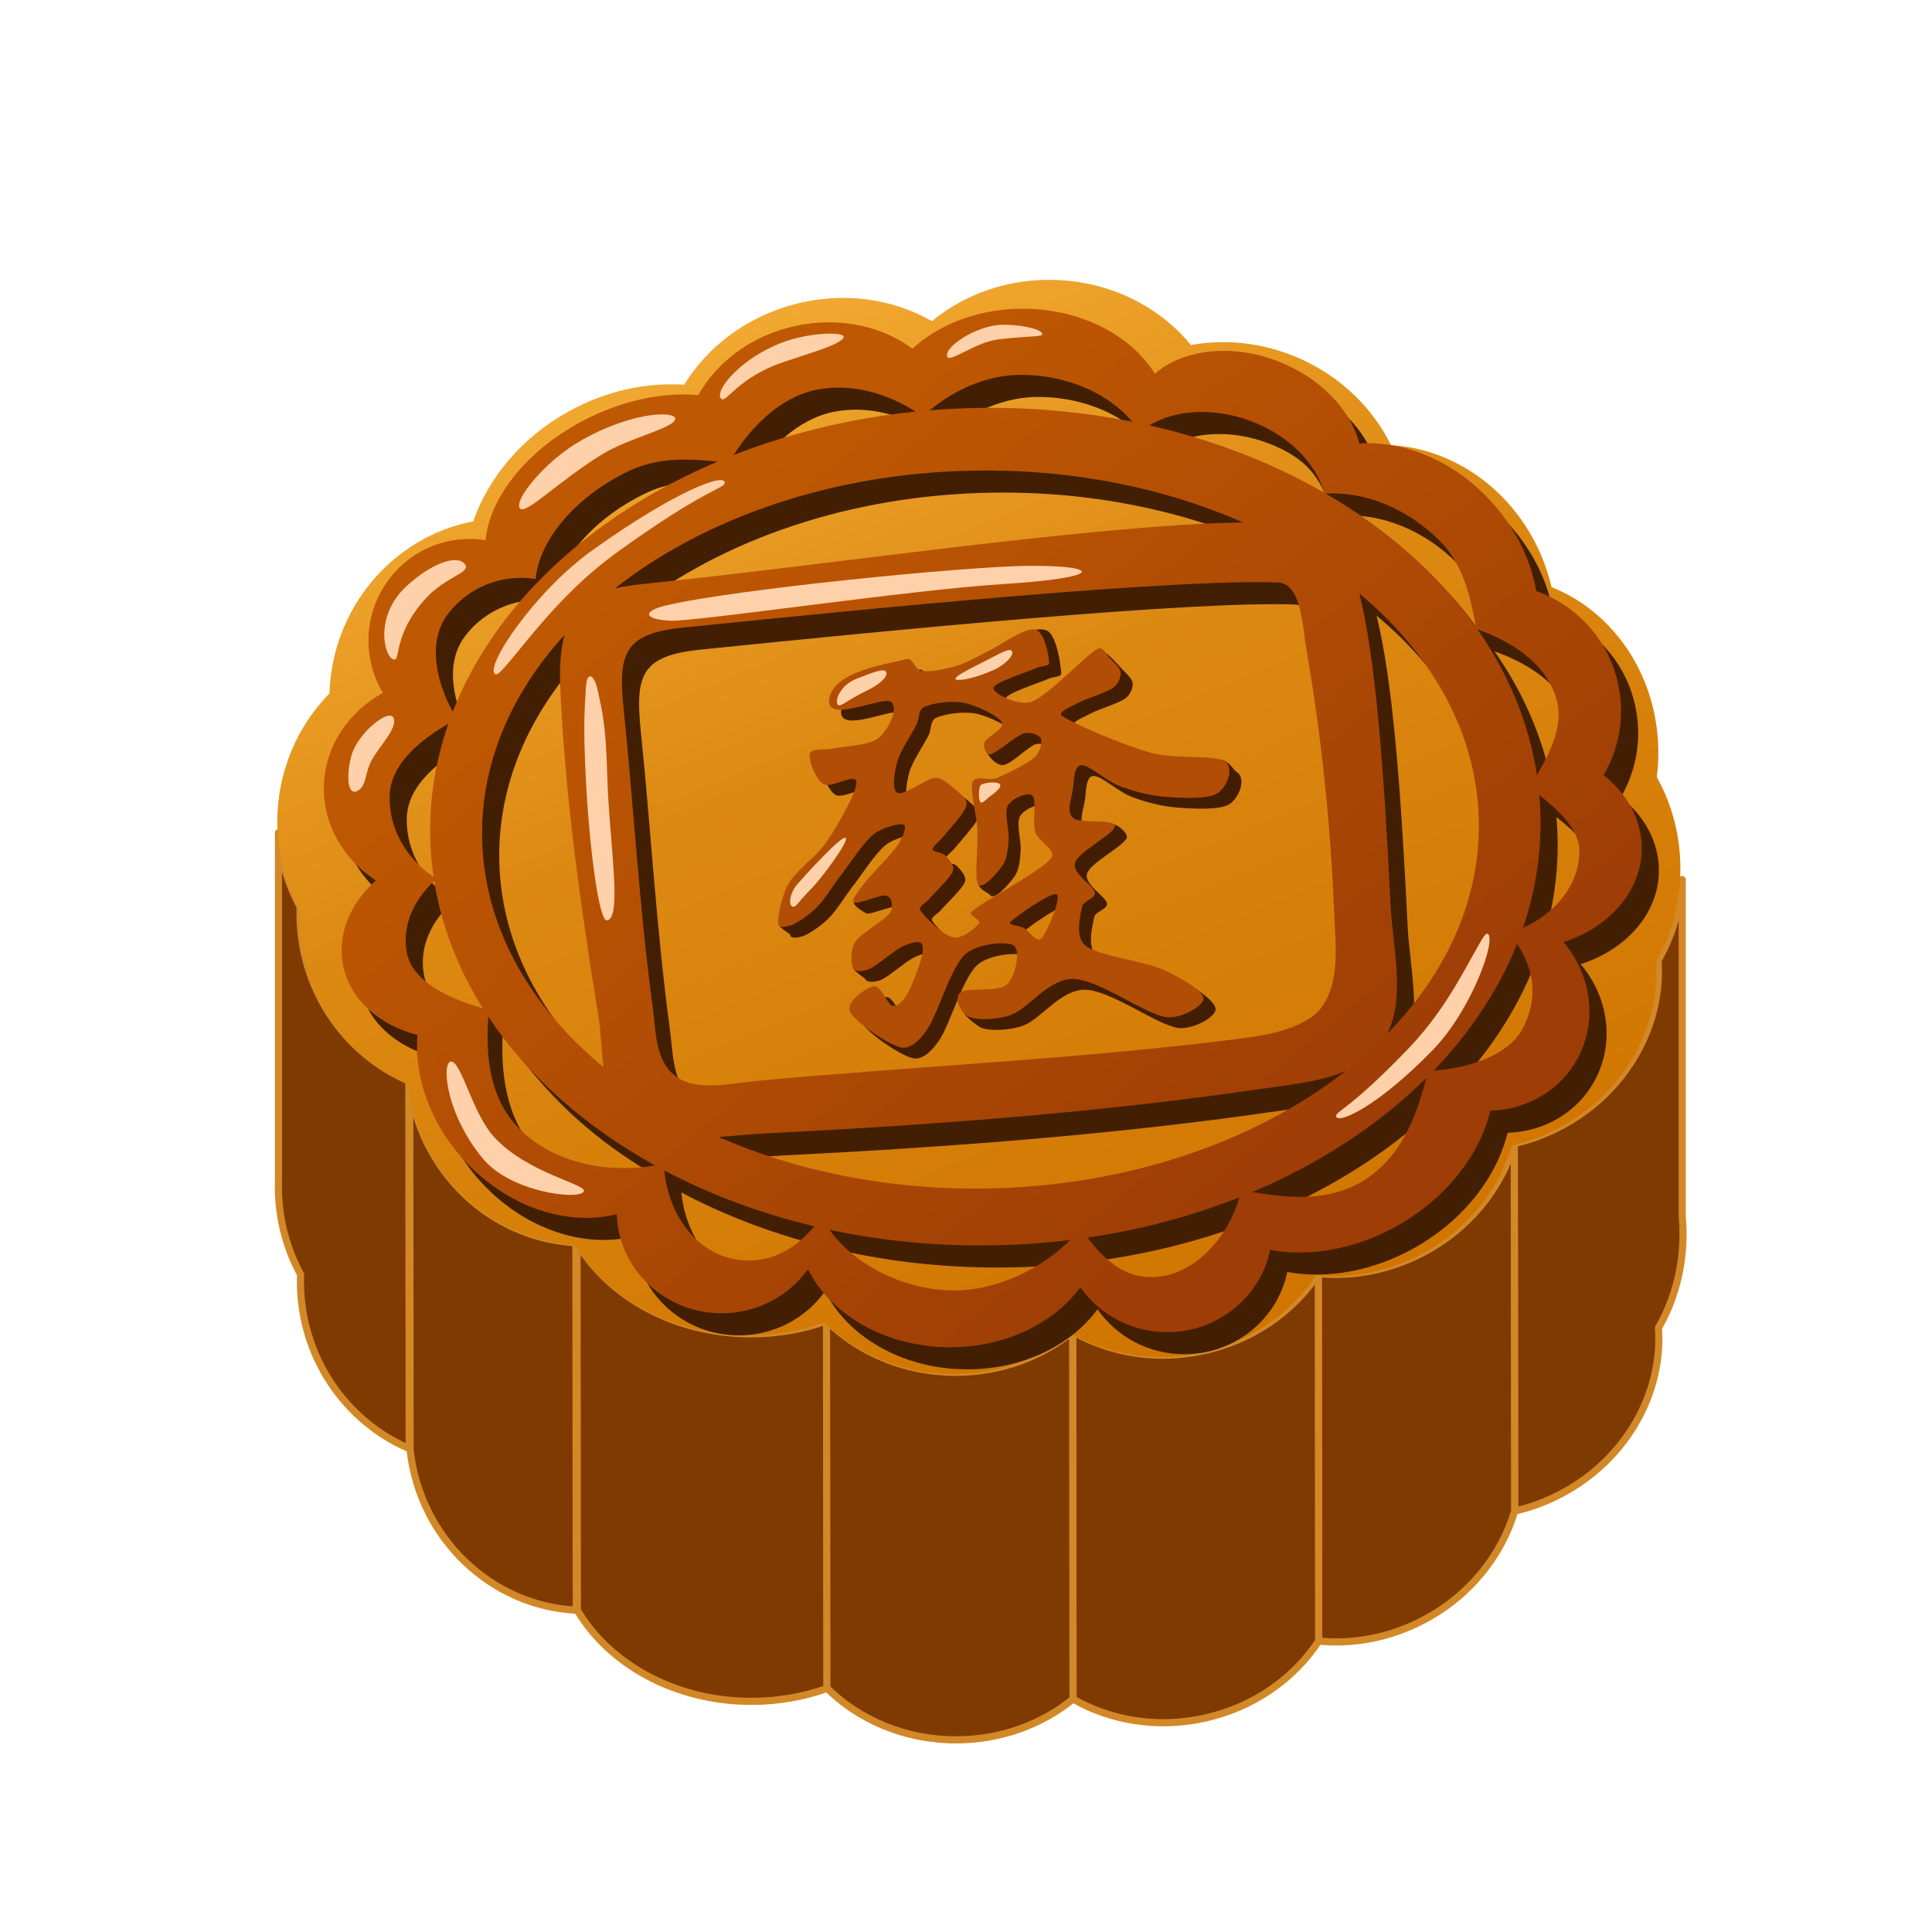 <?xml version="1.0" encoding="UTF-8" standalone="no"?>
<!DOCTYPE svg PUBLIC "-//W3C//DTD SVG 1.1//EN" "http://www.w3.org/Graphics/SVG/1.1/DTD/svg11.dtd">
<svg width="100%" height="100%" viewBox="0 0 1080 1080" version="1.1" xmlns="http://www.w3.org/2000/svg" xmlns:xlink="http://www.w3.org/1999/xlink" xml:space="preserve" xmlns:serif="http://www.serif.com/" style="fill-rule:evenodd;clip-rule:evenodd;stroke-linecap:round;stroke-linejoin:round;stroke-miterlimit:1.616;">
    <g transform="matrix(1,0,0,1,0,-2910.32)">
        <g id="V3" transform="matrix(1,0,0,1,0,2910.32)">
            <rect x="0" y="0" width="1080" height="1080" style="fill:none;"/>
            <g id="Layer4" transform="matrix(1,0,0,1,0,-2910.32)">
                <g transform="matrix(1,0,0,1,-11.142,11.04)">
                    <path d="M473.607,3843.08C460.574,3847.76 446.237,3850.35 431.189,3850.35C388.634,3850.35 351.757,3829.63 333.914,3799.47L333.701,3594.01C351.544,3624.17 388.421,3644.9 430.977,3644.9C446.024,3644.9 460.361,3642.31 473.395,3637.62L473.607,3843.08Z" style="fill:rgb(127,58,1);stroke:rgb(210,136,39);stroke-width:4px;"/>
                </g>
                <g transform="matrix(1,0,0,1,-11.369,10.912)">
                    <path d="M857.852,3538.67C866.568,3536.67 875.226,3533.51 883.589,3529.13C920.315,3509.88 940.833,3472.51 938.239,3436.25C945.854,3422.99 950.662,3407.61 951.743,3391.11L951.743,3579.64C952.081,3583.35 952.23,3587.11 952.178,3590.93C951.925,3609.57 946.927,3626.94 938.452,3641.71C941.045,3677.97 920.527,3715.33 883.802,3734.58C875.438,3738.97 866.781,3742.13 858.064,3744.12L857.852,3538.67Z" style="fill:rgb(127,58,1);stroke:rgb(210,136,39);stroke-width:4px;"/>
                </g>
                <g transform="matrix(1,0,0,1,-11.369,10.912)">
                    <path d="M858.064,3744.12C850.704,3768.96 832.869,3791.53 806.978,3805.11C788.093,3815.01 767.707,3818.66 748.506,3816.78L748.294,3611.32C767.495,3613.21 787.88,3609.55 806.766,3599.65C832.656,3586.08 850.491,3563.51 857.852,3538.67L858.064,3744.12Z" style="fill:rgb(127,58,1);stroke:rgb(210,136,39);stroke-width:4px;"/>
                </g>
                <g transform="matrix(1,0,0,1,-11.369,10.912)">
                    <path d="M748.506,3816.78C734.656,3837.81 711.985,3853.99 684.264,3859.99C657.958,3865.68 632.001,3861.14 611.204,3849.18L610.991,3643.73C631.788,3655.68 657.745,3660.23 684.052,3654.53C711.773,3648.54 734.443,3632.35 748.294,3611.32L748.506,3816.78Z" style="fill:rgb(127,58,1);stroke:rgb(210,136,39);stroke-width:4px;"/>
                </g>
                <g transform="matrix(1,0,0,1,-11.369,10.912)">
                    <path d="M611.204,3849.18C593.803,3863.37 570.893,3872 545.805,3872C517.302,3872 491.608,3860.86 473.607,3843.08L473.395,3637.62C491.395,3655.41 517.089,3666.54 545.593,3666.54C570.68,3666.54 593.591,3657.92 610.991,3643.73L611.204,3849.18Z" style="fill:rgb(127,58,1);stroke:rgb(210,136,39);stroke-width:4px;"/>
                </g>
                <g transform="matrix(1,0,0,1,-11.76,10.969)">
                    <path d="M333.914,3799.47C285.631,3796.98 246.457,3758.7 241.017,3709.96L240.804,3504.5C246.244,3553.25 285.419,3591.52 333.701,3594.01L333.914,3799.47Z" style="fill:rgb(127,58,1);stroke:rgb(210,136,39);stroke-width:4px;"/>
                </g>
                <g transform="matrix(1,0,0,1,-12.251,10.111)">
                    <path d="M241.017,3709.96C205.317,3694.72 180.183,3658.53 180.183,3616.36C180.183,3615.09 180.206,3613.82 180.251,3612.57C173.062,3599.31 168.689,3584.22 167.962,3568.15L167.928,3568.15L167.928,3567.34C167.879,3566.02 167.854,3564.7 167.854,3563.38C167.854,3562.05 167.879,3560.73 167.928,3559.41L167.928,3365.7C169.034,3380.64 173.299,3394.68 180.039,3407.11C179.993,3408.37 179.971,3409.63 179.971,3410.9C179.971,3453.08 205.104,3489.27 240.804,3504.5L241.017,3709.96Z" style="fill:rgb(127,58,1);stroke:rgb(210,136,39);stroke-width:4px;"/>
                </g>
                <g transform="matrix(1,0,0,1,-7.054,15.534)">
                    <path d="M528.012,3074.29C546.258,3059.21 570.67,3050.38 597.189,3051.28C628.199,3052.33 655.436,3066.45 672.804,3087.65C691.99,3084.17 712.83,3086.23 732.621,3094.78C756.413,3105.05 774.424,3122.85 784.624,3143.64C820.293,3145.55 854.411,3169.64 869.51,3207.5C871.56,3212.64 873.18,3217.83 874.389,3223.04C909.666,3236.87 934.659,3273.91 934.074,3317.04C934.018,3321.16 933.729,3325.23 933.221,3329.22C941.806,3344.52 946.652,3362.58 946.391,3381.85C946.138,3400.49 941.14,3417.86 932.665,3432.63C935.258,3468.89 914.74,3506.25 878.015,3525.5C869.651,3529.89 860.993,3533.05 852.277,3535.04C844.917,3559.88 827.081,3582.45 801.191,3596.03C782.306,3605.93 761.92,3609.58 742.719,3607.7C728.869,3628.73 706.198,3644.91 678.477,3650.91C652.171,3656.6 626.214,3652.06 605.417,3640.1C588.016,3654.29 565.105,3662.92 540.018,3662.92C511.514,3662.92 485.821,3651.78 467.82,3634C454.786,3638.68 440.449,3641.27 425.402,3641.27C382.847,3641.27 345.97,3620.55 328.127,3590.39C279.844,3587.9 240.669,3549.62 235.23,3500.88C199.53,3485.64 174.396,3449.45 174.396,3407.28C174.396,3406.01 174.419,3404.74 174.464,3403.49C166.566,3388.92 162.067,3372.14 162.067,3354.3C162.067,3326.21 173.214,3300.78 191.2,3282.43C192.733,3234.41 226.852,3194.8 271.544,3186.23C280.179,3161.69 298.807,3139.13 325.171,3124.62C345.992,3113.16 368.475,3108.46 389.497,3109.86C402.343,3088.97 423.658,3072.37 450.249,3065.11C477.957,3057.55 505.889,3061.65 528.012,3074.29Z" style="fill:url(#_Linear1);"/>
                </g>
                <g transform="matrix(1,0,0,1,-6.096,6.451)">
                    <g transform="matrix(1,0,0,1,9.446,9.643)">
                        <path d="M516.297,3101.47C531.492,3087.48 554.251,3078.76 579.542,3079.15C611.335,3079.64 638.689,3094.4 651.847,3115.49C667.53,3101.84 694.628,3098.4 720.819,3108.59C744.535,3117.82 761.322,3135.81 766.113,3154.51C790.183,3152.76 817.306,3163.35 838.071,3185.06C852.82,3200.47 861.878,3218.89 864.932,3236.92C886.091,3244.38 903.384,3261.72 909.822,3284.99C915.145,3304.23 912.034,3323.85 902.724,3339.89C916.034,3350.44 924.223,3365.24 923.974,3381.5C923.614,3405.11 905.563,3425.09 880.246,3433.21C895.491,3451.18 899.537,3476.5 888.459,3497.61C878.718,3516.17 859.704,3526.87 839.38,3527.47C833.423,3551.93 815.051,3576.08 787.744,3591.57C764.044,3605.02 738.277,3609.3 716.248,3605.28C710.861,3631.48 687.136,3651.25 658.719,3651.25C638.538,3651.25 620.722,3641.28 610.163,3626.12C595.216,3646.61 567.395,3660.16 535.778,3659.68C500.368,3659.13 470.255,3641.12 457.879,3616.02C447.283,3630.93 429.622,3640.7 409.641,3640.7C377.905,3640.7 352.02,3616.05 350.998,3585.31C324.195,3592.12 291.359,3582 267.233,3556.78C247.07,3535.71 237.616,3508.93 239.612,3485.14C217.954,3479.59 201.418,3464.94 197.889,3445.38C194.819,3428.36 202.264,3411.35 216.323,3398.76C198.464,3387.09 186.94,3367.97 187.267,3346.54C187.609,3324.2 200.753,3304.75 220.276,3293.86C208.889,3274.98 209.281,3250.13 223.19,3231.07C236.185,3213.27 257.517,3205.27 277.653,3208.59C279.937,3183.98 302.017,3156.5 335.45,3140.1C356.498,3129.77 378.218,3125.72 396.585,3127.46C407.008,3108.73 426.741,3093.86 451.36,3088.66C475.626,3083.53 499.305,3088.93 516.297,3101.47ZM469.873,3593.99C498.665,3600.15 529.177,3603.23 560.726,3602.73C575.576,3602.5 590.171,3601.48 604.424,3599.73C589.352,3615.14 563.654,3628.32 538.675,3627.94C510.193,3627.51 483.303,3612.83 469.873,3593.99ZM699.044,3575.89C692.846,3597.83 673.827,3620.51 649.67,3620.51C633.894,3620.51 622.993,3609.93 614.166,3598.42C644.219,3593.99 672.731,3586.31 699.044,3575.89ZM377.569,3560.84C402.998,3574.3 431.238,3584.91 461.488,3592.1C452.352,3602.86 440.395,3611.2 424.794,3611.2C397.512,3611.2 379.979,3586.59 377.569,3560.84ZM803.579,3509.15C798.136,3530.02 789.307,3555.07 766.157,3567.89C746.953,3578.53 724.99,3576.1 706.313,3572.92C744.289,3556.91 777.412,3535.11 803.579,3509.15ZM758.302,3505.38C744.062,3511.36 726.594,3513.03 711.598,3515.22C619.692,3528.63 526.847,3535.5 434.086,3540.16C425.684,3540.58 416.81,3541.55 407.937,3542.14C451.369,3561.19 502.672,3571.8 557.47,3570.94C636.854,3569.69 708.15,3544.6 758.302,3505.38ZM277.753,3471.5C299.717,3504.53 328.107,3532.09 367.218,3553.72C343.375,3558.11 316.559,3557.98 296.224,3537.22C279.123,3519.77 276.355,3491.8 277.753,3471.5ZM720.368,3232.14C662.303,3230.14 498.603,3246.08 388.108,3257.39C354.909,3260.79 351.644,3271.82 354.892,3303.32C360.535,3358.04 363.6,3414.17 371.01,3468.69C372.836,3482.12 372.388,3498.28 382.595,3507.12C394.501,3517.44 413.903,3512.21 429.523,3510.77C521.677,3502.28 611.088,3498.61 702.87,3486.75C716.178,3485.03 736.582,3480.78 744.725,3470.05C755.749,3455.51 752.739,3433.92 751.99,3415.63C749.982,3366.64 744.829,3317.66 736.501,3269.34C734.204,3256.01 733.783,3232.6 720.368,3232.14ZM854.261,3434.21C864.168,3448.75 866.065,3465.41 857.284,3481.76C848.97,3497.23 825.688,3503.87 807.669,3505C828.137,3483.76 844.031,3459.88 854.261,3434.21ZM321.871,3261.43C292.145,3293.99 275.078,3332.99 275.733,3374.66C276.509,3424.01 302.005,3468.84 343.638,3503.15C342.37,3493.44 342.137,3483.14 340.684,3474.19C331.331,3416.55 323.022,3358.55 319.869,3300.25C319.188,3287.66 318.431,3273.59 321.871,3261.43ZM766.127,3238.36C775.031,3273.82 779.744,3333.97 783.493,3411.43C784.655,3435.45 792.052,3463.38 781.776,3484.41C814.574,3450.82 833.589,3409.85 832.898,3365.91C832.13,3317.01 807.093,3272.56 766.127,3238.36ZM248.949,3399.08C252.987,3424.27 256.725,3439.25 270.514,3461.24C251.762,3456.08 236.622,3455.26 233.618,3439C230.944,3424.52 237.109,3410.05 248.949,3399.08ZM866.716,3350.97C877.63,3359.64 889.342,3370.41 889.15,3382.68C888.863,3401.01 876.194,3416.86 857.57,3425.27C864.285,3405.62 867.711,3385 867.378,3363.79C867.31,3359.49 867.089,3355.22 866.716,3350.97ZM256.838,3311.16C249.913,3331.1 246.376,3352.01 246.715,3373.55C246.839,3381.4 247.475,3389.16 248.598,3396.8C233.426,3386.43 223.743,3370.09 224.028,3351.85C224.309,3333.93 240.62,3320.64 256.838,3311.16ZM832.12,3258.36C851.016,3265 870.63,3277.32 876.373,3297.59C880.429,3311.9 872.896,3326.99 865.392,3339.86C860.98,3310.66 849.438,3283.17 832.12,3258.36ZM407.382,3164.59C336.484,3194.59 282.587,3244.76 259.304,3304.47C250.315,3288.02 244.871,3265.56 256.461,3250.05C268.192,3234.36 287.452,3227.3 305.632,3230.23C307.694,3208.53 327.628,3184.3 357.812,3169.84C374.437,3161.88 392.112,3163.12 407.382,3164.59ZM822.617,3245.67C801.931,3216.46 781.856,3202.5 747.348,3182.5C768.897,3181.21 793.053,3190.56 811.594,3209.48C824.637,3222.79 819.872,3229.97 822.617,3245.67ZM701.175,3198.64C657.665,3179.47 606.174,3168.76 551.161,3169.63C471.547,3170.88 400.067,3196.12 349.877,3235.55C356.858,3233.86 364.302,3233.13 371.048,3232.44C467.812,3222.53 621.482,3199.56 701.175,3198.64ZM739.828,3177.94C710.858,3161.26 684.493,3152.45 648.748,3144.35C663.245,3135.57 684.811,3134.11 705.735,3142.06C726.909,3150.11 735.314,3161.65 739.828,3177.94ZM518.066,3136.67C481.827,3140.35 447.548,3148.72 416.329,3160.95C426.111,3145.47 442.117,3128.68 462.459,3124.49C482.582,3120.34 502.986,3126.99 518.066,3136.67ZM639.167,3142.31C611.846,3136.85 583.066,3134.14 553.366,3134.61C544.1,3134.76 534.933,3135.21 525.876,3135.95C539.309,3125.02 557.448,3115.8 578.186,3116.11C603.781,3116.49 626.189,3126.88 639.167,3142.31Z" style="fill:rgb(66,31,2);"/>
                    </g>
                    <g transform="matrix(1,0,0,1,-0.137,-2.7)">
                        <path d="M516.297,3101.47C531.492,3087.48 554.251,3078.76 579.542,3079.15C611.335,3079.64 638.689,3094.4 651.847,3115.49C667.53,3101.84 694.628,3098.4 720.819,3108.59C744.535,3117.82 761.322,3135.81 766.113,3154.51C790.183,3152.76 817.306,3163.35 838.071,3185.06C852.82,3200.47 861.878,3218.89 864.932,3236.92C886.091,3244.38 903.384,3261.72 909.822,3284.99C915.145,3304.23 912.034,3323.85 902.724,3339.89C916.034,3350.44 924.223,3365.24 923.974,3381.5C923.614,3405.11 905.563,3425.09 880.246,3433.21C895.491,3451.18 899.537,3476.5 888.459,3497.61C878.718,3516.17 859.704,3526.87 839.38,3527.47C833.423,3551.93 815.051,3576.08 787.744,3591.57C764.044,3605.02 738.277,3609.3 716.248,3605.28C710.861,3631.48 687.136,3651.25 658.719,3651.25C638.538,3651.25 620.722,3641.28 610.163,3626.12C595.216,3646.61 567.395,3660.16 535.778,3659.68C500.368,3659.13 470.255,3641.12 457.879,3616.02C447.283,3630.93 429.622,3640.7 409.641,3640.7C377.905,3640.7 352.02,3616.05 350.998,3585.31C324.195,3592.12 291.359,3582 267.233,3556.78C247.07,3535.71 237.616,3508.93 239.612,3485.14C217.954,3479.59 201.418,3464.94 197.889,3445.38C194.819,3428.36 202.264,3411.35 216.323,3398.76C198.464,3387.09 186.94,3367.97 187.267,3346.54C187.609,3324.2 200.753,3304.75 220.276,3293.86C208.889,3274.98 209.281,3250.13 223.19,3231.07C236.185,3213.27 257.517,3205.27 277.653,3208.59C279.937,3183.98 302.017,3156.5 335.45,3140.1C356.498,3129.77 378.218,3125.72 396.585,3127.46C407.008,3108.73 426.741,3093.86 451.36,3088.66C475.626,3083.53 499.305,3088.93 516.297,3101.47ZM469.873,3593.99C498.665,3600.15 529.177,3603.23 560.726,3602.73C575.576,3602.5 590.171,3601.48 604.424,3599.73C589.352,3615.14 563.654,3628.32 538.675,3627.94C510.193,3627.51 483.303,3612.83 469.873,3593.99ZM699.044,3575.89C692.846,3597.83 673.827,3620.51 649.67,3620.51C633.894,3620.51 622.993,3609.93 614.166,3598.42C644.219,3593.99 672.731,3586.31 699.044,3575.89ZM377.569,3560.84C402.998,3574.3 431.238,3584.91 461.488,3592.1C452.352,3602.86 440.395,3611.2 424.794,3611.2C397.512,3611.2 379.979,3586.59 377.569,3560.84ZM803.579,3509.15C798.136,3530.02 789.307,3555.07 766.157,3567.89C746.953,3578.53 724.99,3576.1 706.313,3572.92C744.289,3556.91 777.412,3535.11 803.579,3509.15ZM758.302,3505.38C744.062,3511.36 726.594,3513.03 711.598,3515.22C619.692,3528.63 526.847,3535.5 434.086,3540.16C425.684,3540.58 416.81,3541.55 407.937,3542.14C451.369,3561.19 502.672,3571.8 557.47,3570.94C636.854,3569.69 708.15,3544.6 758.302,3505.38ZM279.204,3474.92C301.168,3507.94 333.25,3536.4 372.361,3558.03C348.518,3562.42 316.559,3557.98 296.224,3537.22C279.123,3519.77 277.806,3495.22 279.204,3474.92ZM720.368,3232.14C662.303,3230.14 498.603,3246.08 388.108,3257.39C354.909,3260.79 351.644,3271.82 354.892,3303.32C360.535,3358.04 363.6,3414.17 371.01,3468.69C372.836,3482.12 372.388,3498.28 382.595,3507.12C394.501,3517.44 413.903,3512.21 429.523,3510.77C521.677,3502.28 611.088,3498.61 702.87,3486.75C716.178,3485.03 736.582,3480.78 744.725,3470.05C755.749,3455.51 752.739,3433.92 751.99,3415.63C749.982,3366.64 744.829,3317.66 736.501,3269.34C734.204,3256.01 733.783,3232.6 720.368,3232.14ZM854.261,3434.21C864.168,3448.75 866.065,3465.41 857.284,3481.76C848.97,3497.23 825.688,3503.87 807.669,3505C828.137,3483.76 844.031,3459.88 854.261,3434.21ZM321.871,3261.43C292.145,3293.99 275.078,3332.99 275.733,3374.66C276.509,3424.01 302.005,3468.84 343.638,3503.15C342.37,3493.44 342.137,3483.14 340.684,3474.19C331.331,3416.55 323.022,3358.55 319.869,3300.25C319.188,3287.66 318.431,3273.59 321.871,3261.43ZM766.127,3238.36C775.031,3273.82 779.744,3333.97 783.493,3411.43C784.655,3435.45 792.052,3463.38 781.776,3484.41C814.574,3450.82 833.589,3409.85 832.898,3365.91C832.13,3317.01 807.093,3272.56 766.127,3238.36ZM248.949,3399.08C252.987,3424.27 262.34,3448.17 276.128,3470.16C257.377,3464.99 236.622,3455.26 233.618,3439C230.944,3424.52 237.109,3410.05 248.949,3399.08ZM866.716,3350.97C877.63,3359.64 889.342,3370.41 889.15,3382.68C888.863,3401.01 876.194,3416.86 857.57,3425.27C864.285,3405.62 867.711,3385 867.378,3363.79C867.31,3359.49 867.089,3355.22 866.716,3350.97ZM256.838,3311.16C249.913,3331.1 246.376,3352.01 246.715,3373.55C246.839,3381.4 247.475,3389.16 248.598,3396.8C233.426,3386.43 223.743,3370.09 224.028,3351.85C224.309,3333.93 240.62,3320.64 256.838,3311.16ZM832.12,3258.36C851.016,3265 870.63,3277.32 876.373,3297.59C880.429,3311.9 872.896,3326.99 865.392,3339.86C860.98,3310.66 849.438,3283.17 832.12,3258.36ZM407.382,3164.59C336.484,3194.59 282.587,3244.76 259.304,3304.47C250.315,3288.02 244.871,3265.56 256.461,3250.05C268.192,3234.36 287.452,3227.3 305.632,3230.23C307.694,3208.53 327.628,3184.3 357.812,3169.84C374.437,3161.88 392.112,3163.12 407.382,3164.59ZM831.263,3257.14C810.578,3227.93 781.856,3202.5 747.348,3182.5C768.897,3181.21 793.053,3190.56 811.594,3209.48C824.637,3222.79 828.519,3241.45 831.263,3257.14ZM701.175,3198.64C657.665,3179.47 606.174,3168.76 551.161,3169.63C471.547,3170.88 400.067,3196.12 349.877,3235.55C356.858,3233.86 364.302,3233.13 371.048,3232.44C467.812,3222.53 621.482,3199.56 701.175,3198.64ZM746.48,3182C717.51,3165.32 684.493,3152.45 648.748,3144.35C663.245,3135.57 684.811,3134.11 705.735,3142.06C726.909,3150.11 741.965,3165.71 746.48,3182ZM518.066,3136.67C481.827,3140.35 447.548,3148.72 416.329,3160.95C426.111,3145.47 442.117,3128.68 462.459,3124.49C482.582,3120.34 502.986,3126.99 518.066,3136.67ZM639.167,3142.31C611.846,3136.85 583.066,3134.14 553.366,3134.61C544.1,3134.76 534.933,3135.21 525.876,3135.95C539.309,3125.02 557.448,3115.8 578.186,3116.11C603.781,3116.49 626.189,3126.88 639.167,3142.31Z" style="fill:url(#_Linear2);"/>
                    </g>
                    <g>
                        <g transform="matrix(0.635,-0.773,0.773,0.635,-2441.07,1594.6)">
                            <path d="M345.371,3151.06C336.917,3152.55 332.158,3158.41 326.495,3155.73C321.267,3153.25 329.174,3145.79 339.053,3141.1C351.865,3135.02 374.997,3140.39 370.839,3146C367.154,3150.97 354.635,3149.42 345.371,3151.06Z" style="fill:rgb(254,209,170);"/>
                        </g>
                        <g transform="matrix(1,0,0,1,0.848,3.411)">
                            <path d="M341.948,3154.36C318.077,3168.94 299.594,3188.02 296.037,3184.8C291.75,3180.92 309.457,3158.32 330.49,3146.45C360.961,3129.24 386.414,3130.09 382.256,3135.7C378.571,3140.67 356.235,3145.64 341.948,3154.36Z" style="fill:rgb(254,209,170);"/>
                        </g>
                        <g transform="matrix(-0.179,-0.984,0.984,-0.179,-2760.8,4440.1)">
                            <path d="M341.948,3154.36C318.077,3168.94 305.967,3201.75 302.41,3198.53C298.123,3194.64 309.457,3158.32 330.49,3146.45C360.961,3129.24 391.029,3133.78 386.872,3139.39C383.186,3144.36 356.235,3145.64 341.948,3154.36Z" style="fill:rgb(254,209,170);"/>
                        </g>
                        <g transform="matrix(1.548,0,0,1.953,-172.582,-2941.86)">
                            <path d="M338.485,3151.16C335.672,3152.77 332.953,3154.46 330.343,3156.2C310.335,3169.47 296.552,3187.18 294.372,3186.21C289.865,3184.54 308.466,3162.48 329.499,3150.61C359.971,3133.4 377.433,3128.49 377.13,3131.41C376.955,3133.09 369.881,3133.18 338.485,3151.16Z" style="fill:rgb(254,209,170);"/>
                        </g>
                        <g transform="matrix(-1.164,0.153,-0.215,-1.63,1865.23,8574.27)">
                            <path d="M338.485,3151.16C335.672,3152.77 332.953,3154.46 330.343,3156.2C310.335,3169.47 296.552,3187.18 294.372,3186.21C289.865,3184.54 306.295,3161.31 327.328,3149.44C357.8,3132.23 377.433,3128.49 377.13,3131.41C376.955,3133.09 369.881,3133.18 338.485,3151.16Z" style="fill:rgb(254,209,170);"/>
                        </g>
                        <g transform="matrix(1.183,0.998,-1.26,1.493,4111.19,-1796.18)">
                            <path d="M257.265,3234.42C263.346,3238.18 266.927,3239.88 279.968,3251.45C295.483,3265.23 317.679,3279.94 313.465,3283.12C311.44,3284.64 292.568,3271.08 275.547,3256.73C260.911,3244.39 258.002,3240.78 253.452,3236.03C249.671,3232.08 252.775,3231.64 257.265,3234.42Z" style="fill:rgb(254,209,170);"/>
                        </g>
                        <g transform="matrix(1.183,0.998,-1.26,1.493,4108.7,-1803.68)">
                            <path d="M260.777,3205.47C275.951,3189.2 334.562,3141.53 351.31,3130.11C371.183,3116.57 376.401,3117.71 348.469,3138.87C324.622,3156.95 272.172,3204.07 265.481,3208.03C257.323,3212.86 255.875,3210.73 260.777,3205.47Z" style="fill:rgb(254,209,170);"/>
                        </g>
                        <g transform="matrix(0.975,0.22,-0.22,0.975,818.253,-42.486)">
                            <path d="M328.235,3155.41C304.365,3169.98 301.99,3186.1 298.433,3182.87C294.146,3178.99 304.779,3158.46 324.877,3145.06C339.383,3135.39 361.684,3130.11 357.526,3135.72C353.841,3140.69 342.523,3146.68 328.235,3155.41Z" style="fill:rgb(254,209,170);"/>
                        </g>
                        <g transform="matrix(0.773,0.635,-0.635,0.773,2333.49,445.76)">
                            <path d="M313.635,3167.68C304.258,3177.39 300.721,3196.5 297.165,3193.27C292.877,3189.39 299.311,3170.03 308.99,3161.08C315.917,3154.67 328.923,3147.5 330.594,3150.15C331.397,3151.42 325.263,3155.64 313.635,3167.68Z" style="fill:rgb(254,209,170);"/>
                        </g>
                        <g transform="matrix(0.929,-0.37,0.37,0.929,-1236.98,434.561)">
                            <path d="M338.476,3152.96C313.33,3165.2 312.592,3181.09 309.036,3177.86C304.748,3173.98 308.492,3151.21 331.055,3142.59C348.738,3135.84 363.822,3136.45 365.88,3143.12C367.738,3149.15 353.589,3145.6 338.476,3152.96Z" style="fill:rgb(254,209,170);"/>
                        </g>
                    </g>
                </g>
            </g>
            <g transform="matrix(1,0,0,1,-1.784,-2905.57)">
                <g transform="matrix(1.014,-0.105,0.092,0.887,-1047.49,3223.79)">
                    <path d="M1519.14,243.214C1510.47,245.168 1478.43,245.406 1474.63,263.374C1471.39,278.673 1504.12,264.423 1508.24,268.969C1512.36,273.515 1505.02,286.432 1499.35,290.649C1493.67,294.866 1480.59,293.383 1474.2,294.271C1469.8,294.882 1462.24,292.386 1460.99,295.976C1459.74,299.566 1462.74,312.373 1466.71,315.809C1470.69,319.246 1485.02,310.659 1484.85,316.596C1484.68,322.533 1472.81,341.614 1465.69,351.432C1459.11,360.518 1447.43,367.347 1442.17,375.507C1439.05,380.345 1430.09,386.765 1428.75,392.488C1428.07,395.43 1434.15,398.919 1434.14,400.387C1434.13,403.038 1439.54,402.383 1442.03,401.452C1445.72,400.067 1452.17,395.994 1456.3,392.076C1461.09,387.534 1465.85,380.076 1470.77,374.197C1476.59,367.237 1485.03,354.968 1491.25,350.312C1495.87,346.854 1505.95,344.914 1508.08,346.264C1510.21,347.613 1506.54,354.954 1504.03,358.409C1499.88,364.133 1487.72,375.068 1483.18,380.608C1481.69,382.424 1472.29,381.49 1470.77,383.814C1469.54,385.702 1475.88,390.984 1476.76,391.65C1478.71,393.135 1491.71,388.063 1494.87,389.519C1498.03,390.975 1497.88,397.461 1495.72,400.387C1492.45,404.838 1479.08,410.866 1475.2,416.229C1473.19,419.025 1466.84,421.061 1466.66,424.783C1466.55,427.017 1472.12,431.448 1472.5,432.562C1473.44,435.361 1478.46,435.077 1481.23,434.054C1485.85,432.349 1495.3,424.536 1500.2,422.334C1503.4,420.893 1508.9,419.6 1510.64,420.843C1512.38,422.086 1511.56,426.954 1510.64,429.792C1508.93,435.048 1503.54,447.584 1500.41,452.379C1498.5,455.319 1494.81,459.761 1491.89,458.558C1488.97,457.355 1486.82,445.04 1482.89,445.162C1478.96,445.283 1466.52,452.771 1468.33,459.286C1470.17,465.927 1487.13,482.284 1493.97,485.003C1499.56,487.225 1505.76,480.419 1509.36,475.605C1516.05,466.66 1525.43,439.139 1534.1,431.334C1540.9,425.218 1557.88,425.222 1561.42,428.78C1564.96,432.337 1560.65,448.379 1555.33,452.679C1550.02,456.979 1533.27,451.64 1529.52,454.579C1527.14,456.451 1523.33,457.174 1524.94,461.085C1525.86,463.316 1531.26,469.268 1532.87,470.313C1537.29,473.188 1548.61,473.964 1556.06,471.833C1565.89,469.021 1578.54,451.647 1591.82,453.444C1605.88,455.346 1628.73,479.836 1640.42,483.245C1647.92,485.435 1661.56,479.053 1661.93,473.9C1662.3,468.747 1650.69,457.635 1642.64,452.325C1632.4,445.575 1607.46,440.642 1600.5,433.4C1594.83,427.506 1599.51,414.27 1600.87,408.874C1601.77,405.3 1608.84,404.707 1608.66,401.026C1608.43,396.392 1597.05,387.782 1599.51,381.07C1601.95,374.358 1623.11,365.418 1623.36,360.753C1623.46,358.803 1620.83,354.274 1617.07,352.177C1611.87,349.274 1603.02,355.547 1600.99,353.082C1597.5,348.847 1601.2,340.738 1602.44,335.34C1603.63,330.199 1604.13,320.54 1608.44,320.694C1612.76,320.847 1621,332.094 1628.31,336.261C1635.66,340.451 1644.04,344.081 1652.55,345.837C1661.32,347.647 1675.17,350.164 1680.89,347.116C1686.62,344.067 1692.02,332.046 1686.89,327.547C1685.11,325.984 1683.73,320.292 1678.95,318.827C1670.06,316.099 1655.62,321.304 1647.09,317.458C1632.74,310.988 1606.93,294.691 1600.77,288.731C1597.97,286.014 1606.63,283.406 1610.15,281.699C1615.05,279.32 1626.01,277.174 1630.18,274.455C1633.07,272.571 1635.14,268.474 1635.14,265.384C1635.14,262.295 1632.14,258.891 1630.18,255.916C1627.81,252.322 1622.88,244.365 1620.91,243.821C1612.96,241.622 1594.34,274.033 1585.01,277.864C1577.94,280.766 1564.07,270.289 1564.92,266.809C1565.78,263.328 1584.82,259.01 1590.12,256.982C1592.3,256.147 1596.6,256.971 1596.73,254.638C1597,249.704 1596.39,231.341 1591.76,227.381C1587.12,223.421 1575.79,227.38 1568.93,230.877C1561.31,234.767 1553.06,247.254 1546.01,250.717C1540.2,253.569 1531.1,252.905 1526.62,251.655C1523,250.644 1522.81,242.388 1519.14,243.214ZM1587.7,399.653C1585.05,397.591 1564.25,410.683 1560.94,413.812C1558.92,415.716 1565.66,416.728 1567.85,418.428C1570.51,420.49 1573.99,428.91 1576.87,426.186C1580.17,423.057 1590.36,401.715 1587.7,399.653ZM1526.12,274.192C1522.49,275.59 1522.8,281.225 1520.92,284.629C1517.93,290.047 1510.59,299.793 1508.21,306.7C1506.09,312.824 1503.55,323.982 1506.61,326.071C1509.67,328.161 1522.27,320.052 1526.57,319.236C1528.58,318.855 1530.89,319.796 1532.4,321.179C1535.19,323.739 1541.79,331.155 1543.35,334.598C1544.36,336.848 1543.12,339.779 1541.76,341.837C1539.25,345.604 1531.53,353.576 1528.34,357.199C1526.45,359.341 1522.5,361.75 1522.62,363.574C1522.74,365.399 1527.6,365.953 1529.04,368.146C1530.67,370.615 1533.82,375.086 1532.4,378.387C1530.51,382.772 1521.07,390.717 1517.74,394.455C1515.91,396.515 1511.36,398.274 1512.44,400.811C1514.24,405.019 1523.32,417.71 1528.51,419.704C1533.68,421.689 1541.68,415.22 1543.62,412.777C1545.38,410.568 1538,406.857 1540.17,405.049C1547.33,399.069 1580.03,384.524 1586.59,376.902C1590.72,372.116 1580.55,365.552 1579.54,359.317C1578.45,352.59 1582.31,339.571 1580.07,336.54C1577.83,333.509 1568.61,336.916 1566.12,341.131C1563.53,345.516 1565.59,356.669 1564.53,362.849C1563.63,368.133 1562.94,373.973 1559.77,378.21C1556.59,382.448 1547.41,392.218 1545.46,388.275C1544.79,386.906 1539.31,383.992 1539.69,379.96C1540.41,372.377 1547.8,361.543 1548.11,354.55C1548.56,344.378 1546.08,329.212 1548.29,324.004C1549.99,319.988 1557.2,324.633 1561.36,323.297C1567.21,321.414 1579.01,316.352 1583.43,312.703C1586.54,310.127 1588.61,303.992 1587.84,301.403C1587.08,298.813 1582.07,296.41 1578.84,297.165C1574.13,298.267 1564.17,308.412 1559.59,308.012C1555,307.612 1550,297.956 1551.32,294.765C1552.65,291.574 1568.1,292.292 1567.53,288.866C1566.97,285.441 1554.84,276.657 1547.93,274.211C1541.08,271.782 1530.62,272.456 1526.12,274.192Z" style="fill:rgb(67,29,2);"/>
                </g>
                <g transform="matrix(1.014,-0.105,0.092,0.887,-1054.22,3217.76)">
                    <path d="M1519.14,243.214C1510.47,245.168 1478.43,245.406 1474.63,263.374C1471.39,278.673 1504.12,264.423 1508.24,268.969C1512.36,273.515 1505.02,286.432 1499.35,290.649C1493.67,294.866 1480.59,293.383 1474.2,294.271C1469.8,294.882 1462.24,292.386 1460.99,295.976C1459.74,299.566 1462.74,312.373 1466.71,315.809C1470.69,319.246 1485.02,310.659 1484.85,316.596C1484.68,322.533 1472.81,341.614 1465.69,351.432C1459.11,360.518 1447.43,367.347 1442.17,375.507C1437.45,382.831 1434.17,396.062 1434.14,400.387C1434.13,403.038 1439.54,402.383 1442.03,401.452C1445.72,400.067 1452.17,395.994 1456.3,392.076C1461.09,387.534 1465.85,380.076 1470.77,374.197C1476.59,367.237 1485.03,354.968 1491.25,350.312C1495.87,346.854 1505.95,344.914 1508.08,346.264C1510.21,347.613 1506.54,354.954 1504.03,358.409C1499.88,364.133 1487.72,375.068 1483.18,380.608C1480.48,383.9 1474.81,390.165 1476.76,391.65C1478.71,393.135 1491.71,388.063 1494.87,389.519C1498.03,390.975 1497.88,397.461 1495.72,400.387C1492.45,404.838 1479.08,410.866 1475.2,416.229C1471.98,420.703 1471.49,429.591 1472.5,432.562C1473.44,435.361 1478.46,435.077 1481.23,434.054C1485.85,432.349 1495.3,424.536 1500.2,422.334C1503.4,420.893 1508.9,419.6 1510.64,420.843C1512.38,422.086 1511.56,426.954 1510.64,429.792C1508.93,435.048 1503.54,447.584 1500.41,452.379C1498.5,455.319 1494.81,459.761 1491.89,458.558C1488.97,457.355 1486.82,445.04 1482.89,445.162C1478.96,445.283 1466.52,452.771 1468.33,459.286C1470.17,465.927 1487.13,482.284 1493.97,485.003C1499.56,487.225 1505.76,480.419 1509.36,475.605C1516.05,466.66 1525.43,439.139 1534.1,431.334C1540.9,425.218 1557.88,425.222 1561.42,428.78C1564.96,432.337 1560.65,448.379 1555.33,452.679C1550.02,456.979 1533.27,451.64 1529.52,454.579C1525.78,457.518 1528.44,467.437 1532.87,470.313C1537.29,473.188 1548.61,473.964 1556.06,471.833C1565.89,469.021 1578.54,451.647 1591.82,453.444C1605.88,455.346 1628.73,479.836 1640.42,483.245C1647.92,485.435 1661.74,478.861 1661.93,473.9C1662.11,468.94 1649.56,458.777 1641.53,453.482C1631.29,446.732 1607.27,440.835 1600.5,433.4C1594.99,427.357 1599.51,414.27 1600.87,408.874C1601.77,405.3 1608.84,404.707 1608.66,401.026C1608.43,396.392 1597.05,387.782 1599.51,381.07C1601.95,374.358 1623.11,365.418 1623.36,360.753C1623.61,356.088 1604.47,357.318 1600.99,353.082C1597.5,348.847 1601.2,340.738 1602.44,335.34C1603.63,330.199 1604.13,320.54 1608.44,320.694C1612.76,320.847 1621,332.094 1628.31,336.261C1635.66,340.451 1644.04,344.081 1652.55,345.837C1661.32,347.647 1675.17,350.164 1680.89,347.116C1686.62,344.067 1692.02,332.046 1686.89,327.547C1681.25,322.604 1659.57,323.081 1647.09,317.458C1632.74,310.988 1606.93,294.691 1600.77,288.731C1597.97,286.014 1606.63,283.406 1610.15,281.699C1615.05,279.32 1626.01,277.174 1630.18,274.455C1633.07,272.571 1635.14,268.474 1635.14,265.384C1635.14,262.295 1632.04,258.631 1630.18,255.916C1628.45,253.385 1626.76,247.757 1624,249.098C1616.47,252.756 1594.85,274.912 1585.01,277.864C1577.68,280.058 1564.07,270.289 1564.92,266.809C1565.78,263.328 1584.82,259.01 1590.12,256.982C1592.3,256.147 1596.67,256.974 1596.73,254.638C1596.82,250.645 1596.26,234.813 1590.7,233.023C1585.13,231.233 1570.79,240.947 1563.34,243.896C1557.57,246.182 1552.08,249.434 1546.01,250.717C1539.89,252.01 1531.1,252.905 1526.62,251.655C1523,250.644 1522.81,242.388 1519.14,243.214ZM1587.7,399.653C1585.05,397.591 1564.25,410.683 1560.94,413.812C1558.92,415.716 1565.66,416.728 1567.85,418.428C1570.51,420.49 1573.99,428.91 1576.87,426.186C1580.17,423.057 1590.36,401.715 1587.7,399.653ZM1526.12,274.192C1522.49,275.59 1522.8,281.225 1520.92,284.629C1517.93,290.047 1510.59,299.793 1508.21,306.7C1506.09,312.824 1503.55,323.982 1506.61,326.071C1509.67,328.161 1522.27,320.052 1526.57,319.236C1528.58,318.855 1530.89,319.796 1532.4,321.179C1535.19,323.739 1541.79,331.155 1543.35,334.598C1544.36,336.848 1543.12,339.779 1541.76,341.837C1539.25,345.604 1531.53,353.576 1528.34,357.199C1526.45,359.341 1522.5,361.75 1522.62,363.574C1522.74,365.399 1527.6,365.953 1529.04,368.146C1530.67,370.615 1533.82,375.086 1532.4,378.387C1530.51,382.772 1521.07,390.717 1517.74,394.455C1515.91,396.515 1511.36,398.274 1512.44,400.811C1514.24,405.019 1523.32,417.71 1528.51,419.704C1533.68,421.689 1541.68,415.22 1543.62,412.777C1545.38,410.568 1538,406.857 1540.17,405.049C1547.33,399.069 1580.03,384.524 1586.59,376.902C1590.72,372.116 1580.55,365.552 1579.54,359.317C1578.45,352.59 1582.31,339.571 1580.07,336.54C1577.83,333.509 1568.61,336.916 1566.12,341.131C1563.53,345.516 1565.59,356.669 1564.53,362.849C1563.63,368.133 1562.94,373.973 1559.77,378.21C1556.59,382.448 1547.41,392.218 1545.46,388.275C1543.52,384.331 1547.64,365.262 1548.11,354.55C1548.56,344.378 1546.08,329.212 1548.29,324.004C1549.99,319.988 1557.2,324.633 1561.36,323.297C1567.21,321.414 1579.01,316.352 1583.43,312.703C1586.54,310.127 1588.61,303.992 1587.84,301.403C1587.08,298.813 1582.07,296.41 1578.84,297.165C1574.13,298.267 1563.24,307.512 1559.59,308.012C1556.85,308.387 1555.88,302.716 1556.94,300.167C1558.27,296.976 1569.04,293.192 1567.53,288.866C1566.03,284.54 1554.84,276.657 1547.93,274.211C1541.08,271.782 1530.62,272.456 1526.12,274.192Z" style="fill:rgb(177,77,4);"/>
                </g>
                <g transform="matrix(0.452,-0.006,0.006,0.426,312.526,1948.06)">
                    <path d="M342.816,3158.67C317.67,3170.91 310.221,3180.2 306.664,3176.98C302.377,3173.09 308.492,3151.21 331.055,3142.59C348.738,3135.84 365.048,3128.37 367.106,3135.04C368.965,3141.06 357.929,3151.32 342.816,3158.67Z" style="fill:rgb(254,209,170);"/>
                </g>
                <g transform="matrix(0.418,-0.005,0.005,0.371,399.4,2110.31)">
                    <path d="M339.972,3157.58C314.826,3169.82 292.565,3174.25 289.008,3171.02C284.721,3167.14 314.862,3151.83 335.409,3140.21C351.995,3130.83 362.879,3123.87 364.937,3130.54C366.796,3136.57 355.085,3150.22 339.972,3157.58Z" style="fill:rgb(254,209,170);"/>
                </g>
                <g transform="matrix(0.452,-0.006,0.006,0.426,394.183,2005.89)">
                    <path d="M315.931,3160.11C310.007,3164.36 307.814,3168.31 303.628,3169.4C299.494,3170.48 299.842,3148.84 303.21,3146.17C307.081,3143.09 327.243,3140.56 327.324,3147.58C327.357,3150.45 321.247,3156.3 315.931,3160.11Z" style="fill:rgb(254,209,170);"/>
                </g>
                <g transform="matrix(0.422,-0.16,0.151,0.398,-154.271,2187.04)">
                    <path d="M308.984,3176.53C283.837,3188.77 281.491,3193.58 277.934,3190.36C273.647,3186.48 280.925,3172.28 293.335,3165.24C307.711,3157.09 368.721,3124.14 369.89,3131.18C370.923,3137.4 324.096,3169.17 308.984,3176.53Z" style="fill:rgb(254,209,170);"/>
                </g>
            </g>
        </g>
    </g>
    <defs>
        <linearGradient id="_Linear1" x1="0" y1="0" x2="1" y2="0" gradientUnits="userSpaceOnUse" gradientTransform="matrix(295.615,720.701,-720.701,295.615,360.059,2925.1)"><stop offset="0" style="stop-color:rgb(255,189,68);stop-opacity:1"/><stop offset="0.52" style="stop-color:rgb(220,137,18);stop-opacity:1"/><stop offset="1" style="stop-color:rgb(208,118,0);stop-opacity:1"/></linearGradient>
        <linearGradient id="_Linear2" x1="0" y1="0" x2="1" y2="0" gradientUnits="userSpaceOnUse" gradientTransform="matrix(312.903,388.846,-388.846,312.903,419.2,3174.23)"><stop offset="0" style="stop-color:rgb(191,88,2);stop-opacity:1"/><stop offset="1" style="stop-color:rgb(158,61,6);stop-opacity:1"/></linearGradient>
    </defs>
</svg>
